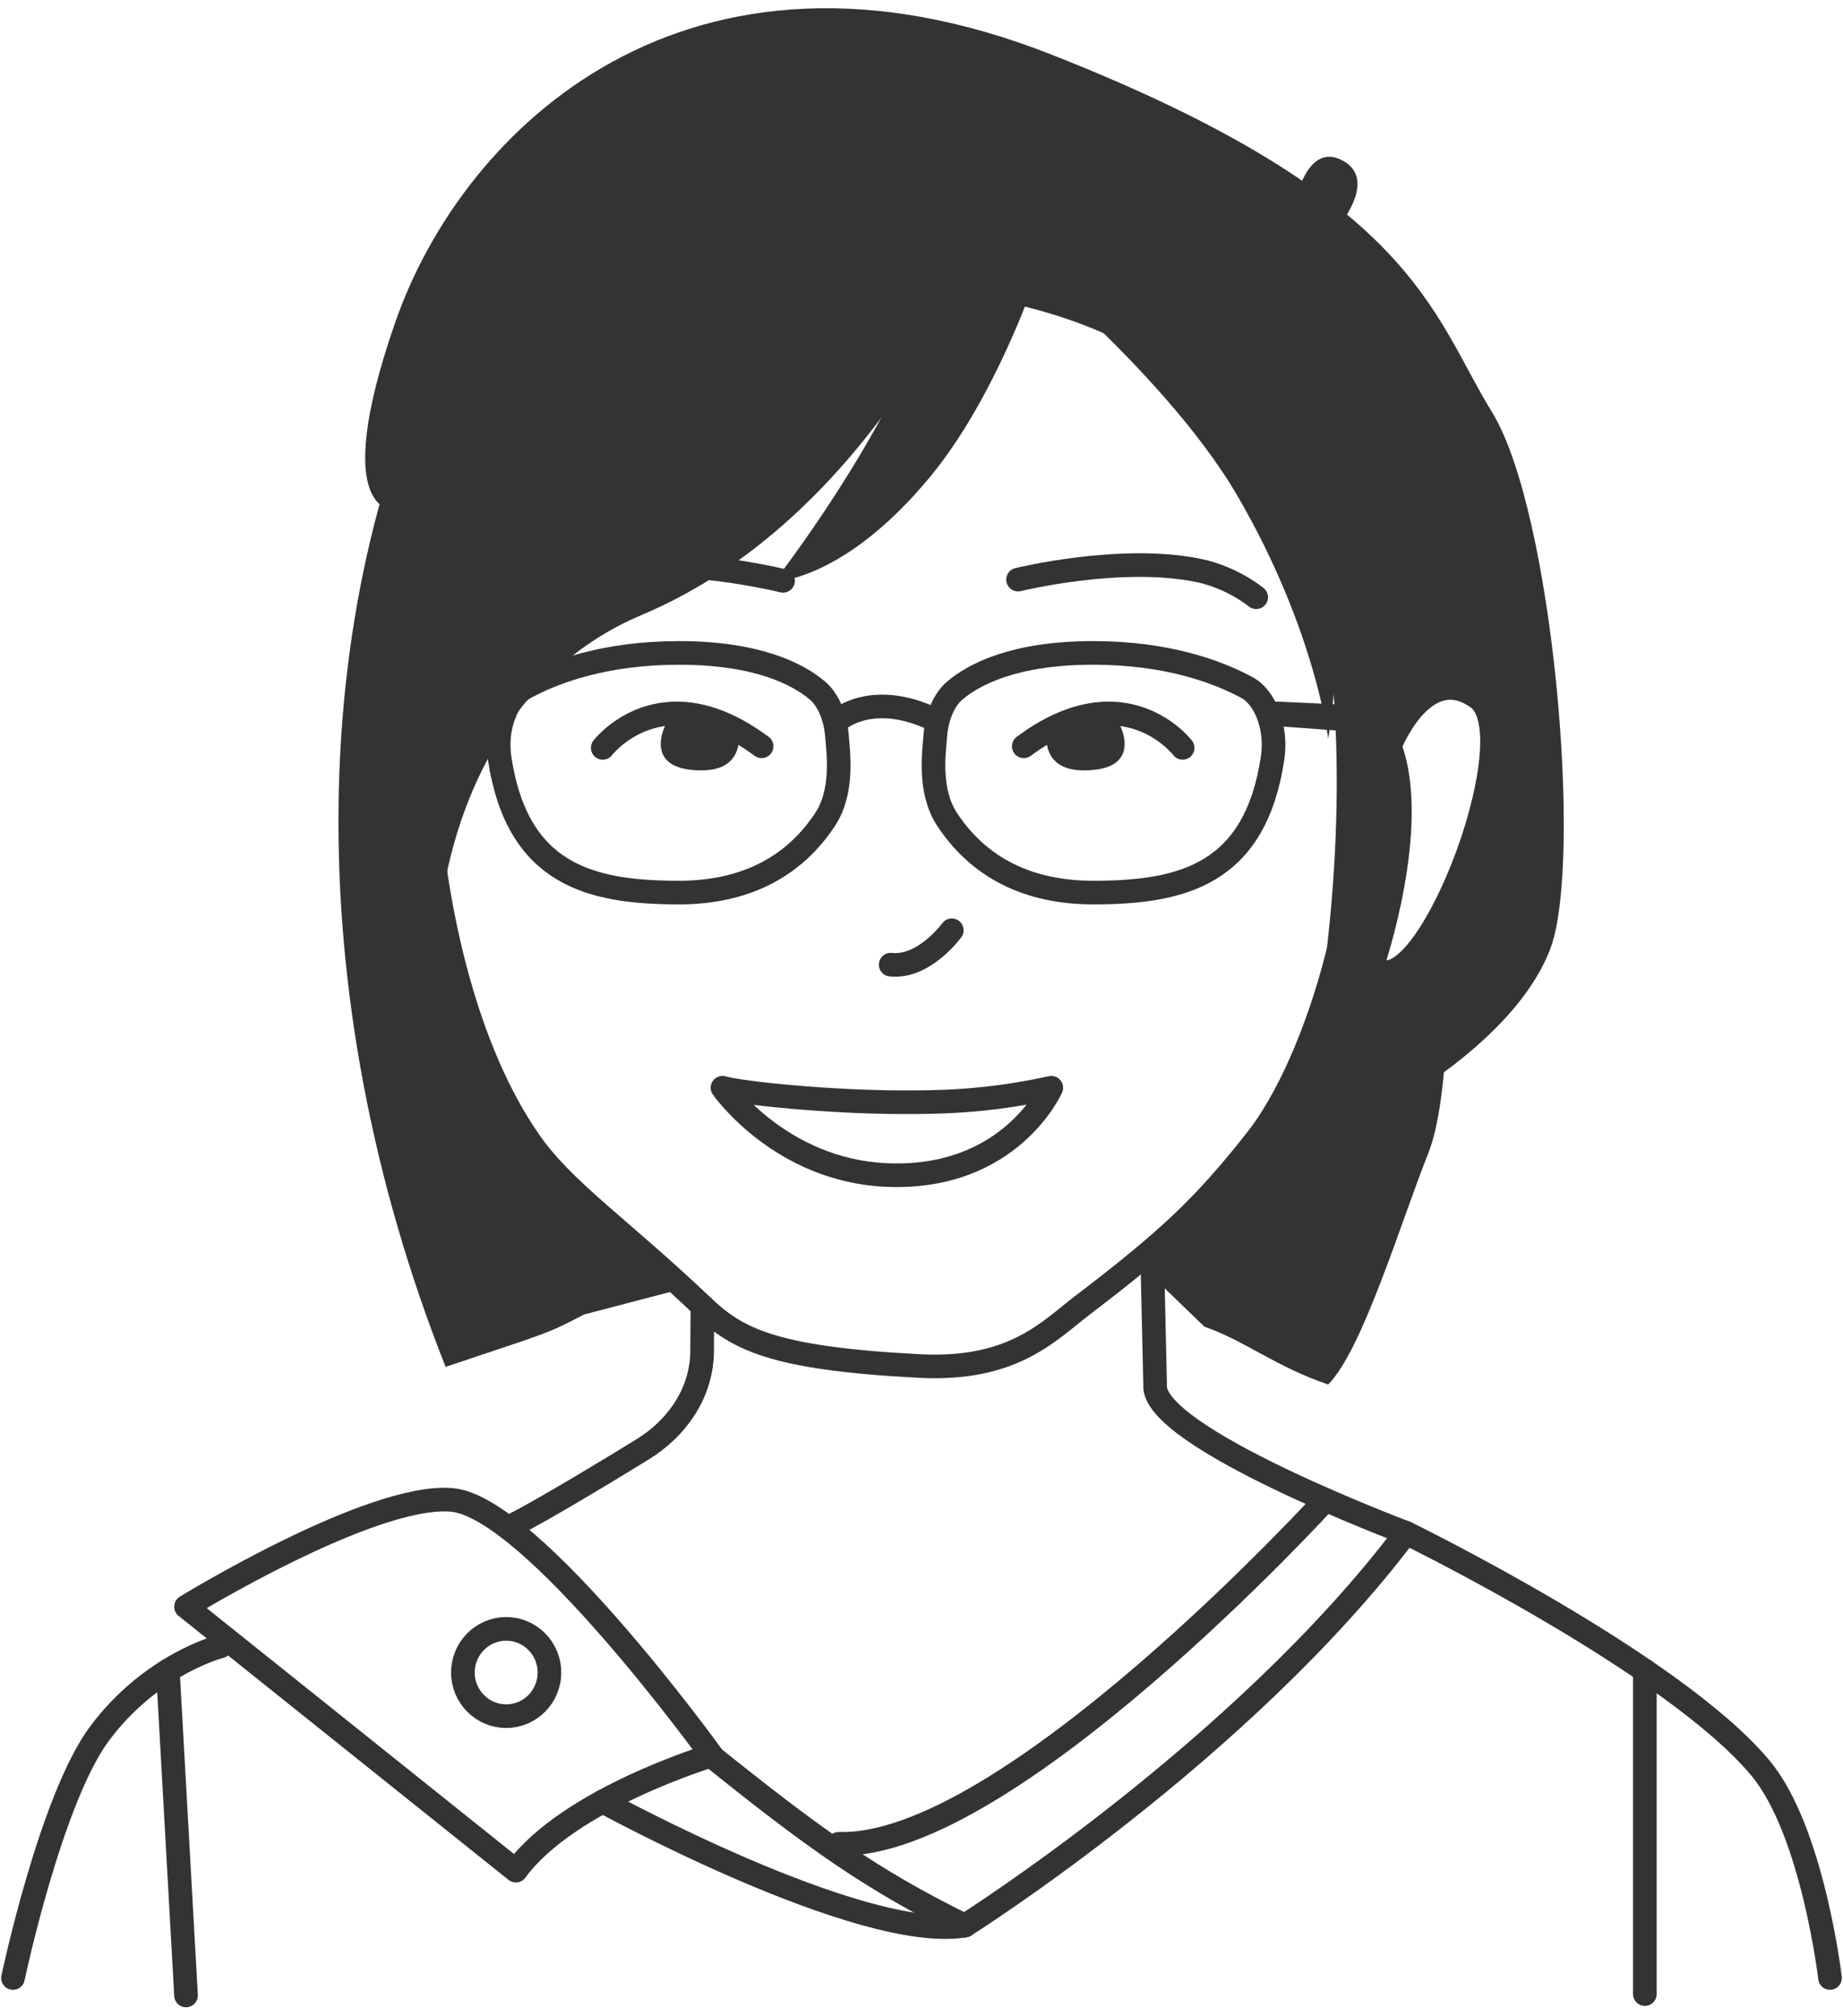 <svg width="117" height="128" viewBox="0 0 117 128" fill="none" xmlns="http://www.w3.org/2000/svg">
<g clip-path="url(#clip0)">
<path d="M27.102 49.889C27.333 55.319 28.893 65.704 33.628 72.487C35.814 75.623 39.385 77.973 44.581 82.916C46.767 84.999 48.986 86.241 58.324 86.728C64.344 87.05 66.575 84.501 68.75 82.849C74.254 78.649 76.451 76.554 79.758 72.365C83.57 67.533 87.415 55.596 86.086 44.912C83.493 23.999 71.068 19.089 59.412 17.692C46.646 16.163 26.037 24.686 27.102 49.889Z" stroke="#333333" stroke-width="1.5" stroke-miterlimit="10" stroke-linecap="round" stroke-linejoin="round"/>
<path d="M75.078 47.483C75.078 47.483 71.376 42.629 64.993 47.384" stroke="#333333" stroke-width="1.5" stroke-miterlimit="10" stroke-linecap="round" stroke-linejoin="round"/>
<path d="M66.509 46.054C66.509 46.054 65.74 48.913 68.805 48.913C72.606 48.913 71.101 46.054 71.101 46.054C71.101 46.054 69.574 44.148 66.509 46.054Z" fill="#333333"/>
<path d="M38.264 47.483C38.264 47.483 41.966 42.629 48.349 47.384" stroke="#333333" stroke-width="1.5" stroke-miterlimit="10" stroke-linecap="round" stroke-linejoin="round"/>
<path d="M46.833 46.054C46.833 46.054 47.602 48.913 44.537 48.913C40.736 48.913 42.241 46.054 42.241 46.054C42.241 46.054 43.768 44.148 46.833 46.054Z" fill="#333333"/>
<path d="M59.379 46.674C59.478 45.466 59.95 44.402 60.62 43.837C61.829 42.818 64.388 41.454 69.398 41.454C74.1 41.454 77.308 42.651 79.153 43.649C80.318 44.269 81.076 46.187 80.79 48.126C79.681 55.519 75.078 56.671 69.398 56.671C65.871 56.671 62.422 55.508 60.126 52.028C58.939 50.221 59.291 47.805 59.379 46.674Z" stroke="#333333" stroke-width="1.5" stroke-miterlimit="10" stroke-linecap="round" stroke-linejoin="round"/>
<path d="M53.128 46.674C53.029 45.466 52.557 44.402 51.886 43.837C50.678 42.818 48.118 41.454 43.109 41.454C38.407 41.454 35.199 42.651 33.353 43.649C32.189 44.269 31.431 46.187 31.716 48.126C32.826 55.519 37.429 56.671 43.109 56.671C46.635 56.671 50.085 55.508 52.381 52.028C53.567 50.221 53.216 47.805 53.128 46.674Z" stroke="#333333" stroke-width="1.5" stroke-miterlimit="10" stroke-linecap="round" stroke-linejoin="round"/>
<path d="M53.227 45.71C53.227 45.71 55.391 43.782 59.357 45.71" stroke="#333333" stroke-width="1.5" stroke-miterlimit="10" stroke-linecap="round" stroke-linejoin="round"/>
<path d="M85.196 44.735L80.835 44.535V46.087L85.207 46.408L85.196 44.735Z" fill="#333333"/>
<path d="M45.866 69.062C47.053 69.406 52.7 69.982 57.346 69.982C59.434 69.982 62.565 69.982 66.74 69.062C66.74 69.062 64.158 74.936 56.303 74.604C49.525 74.316 45.866 69.062 45.866 69.062Z" stroke="#333333" stroke-width="1.5" stroke-miterlimit="10" stroke-linecap="round" stroke-linejoin="round"/>
<path d="M60.422 59.065C60.422 59.065 58.665 61.481 56.544 61.248" stroke="#333333" stroke-width="1.5" stroke-miterlimit="10" stroke-linecap="round" stroke-linejoin="round"/>
<path d="M64.63 36.8C64.63 36.8 71.167 35.193 76.11 36.223C78.264 36.678 79.747 37.919 79.747 37.919" stroke="#333333" stroke-width="1.5" stroke-miterlimit="10" stroke-linecap="round" stroke-linejoin="round"/>
<path d="M49.711 36.877C49.711 36.877 42.724 35.126 37.44 36.245C35.144 36.733 33.551 38.085 33.551 38.085" stroke="#333333" stroke-width="1.5" stroke-miterlimit="10" stroke-linecap="round" stroke-linejoin="round"/>
<path d="M32.705 44.158L25.63 43.981V45.333L32.738 45.599L32.705 44.158Z" fill="#333333"/>
<path d="M63.015 13.902C63.015 13.902 56.303 32.499 40.703 39.06C25.103 45.622 24.553 70.414 33.573 78.416C33.573 78.416 14.172 59.963 25.103 32.389C36.034 4.814 59.401 8.649 63.015 13.902Z" fill="#333333"/>
<path d="M63.015 13.902C63.015 13.902 79.582 19.588 83.031 33.497C88.502 55.552 79.966 80.323 79.966 80.323C79.966 80.323 88.03 57.824 88.81 51.728C89.59 45.633 85.635 9.746 63.015 13.902Z" fill="#333333"/>
<path d="M87.14 61.271C87.14 61.271 90.15 52.426 88.228 47.384C88.228 47.384 89.733 43.527 92.249 43.715C91.579 35.58 89.678 27.257 86.251 20.497C78.538 5.257 63.015 7.773 63.015 7.773L59.049 18.08C66.707 16.972 74.276 20.663 81.021 29.163C85.415 34.705 85.789 51.185 84.317 61.304C82.845 71.423 72.232 80.145 72.232 80.145L76.462 84.235C78.923 85.066 81.021 86.795 84.317 87.903C86.503 85.698 88.887 77.707 90.678 73.207C92.062 69.705 91.919 61.67 92.315 56.361C90.645 60.085 88.481 62.834 87.14 61.271Z" fill="#333333"/>
<path d="M88.228 47.373C88.228 47.373 90.37 41.864 93.798 44.303C97.236 46.741 90.15 64.773 87.129 61.271C87.14 61.271 90.15 52.426 88.228 47.373Z" stroke="#333333" stroke-width="1.5" stroke-miterlimit="10" stroke-linecap="round" stroke-linejoin="round"/>
<path d="M63.015 7.773C63.015 7.773 39.846 -0.738 29.189 19.133C19.192 37.786 18.962 63.255 28.289 86.784C34.88 84.567 34.606 84.745 37.077 83.459L42.581 82.018C42.581 82.018 34.924 75.402 29.464 64.374C25.213 55.785 25.806 42.674 30.914 38.085C36.023 33.497 61.17 14.755 61.17 14.755L63.015 7.773Z" fill="#333333"/>
<path d="M66.739 14.755C66.739 14.755 63.949 24.342 59.049 30.272C53.556 36.921 49.162 36.921 49.162 36.921C49.162 36.921 61.906 20.552 59.346 13.293L66.739 14.755Z" fill="#333333"/>
<path d="M61.851 13.902C61.851 13.902 73.65 23.023 78.582 31.524C83.515 40.025 84.317 46.896 84.317 46.896C84.317 46.896 90.15 15.919 61.851 13.902Z" fill="#333333"/>
<path d="M25.092 32.4C25.092 32.4 20.796 32.821 25.092 20.463C29.387 8.106 43.669 -5.615 66.739 3.462C89.81 12.539 90.842 19.865 94.721 26.171C98.599 32.488 100.477 54.588 98.445 60.162C96.412 65.737 88.898 69.893 88.898 69.893L90.04 60.694C90.04 60.694 95.248 51.429 94.731 46.94C94.215 42.452 90.04 43.671 90.04 43.671C90.04 43.671 87.272 29.418 79.758 22.635C72.243 15.853 49.502 9.203 38.901 17.515C28.3 25.827 25.092 32.4 25.092 32.4Z" fill="#333333"/>
<path d="M82.12 13.293C82.12 13.293 82.812 8.926 85.207 10.178C87.602 11.431 84.811 14.589 84.811 14.589L82.12 13.293Z" fill="#333333"/>
<path d="M44.768 111.177C51.777 116.83 55.391 119.368 61.246 122.26C61.246 122.26 78.824 111.177 89.26 97.324C89.26 97.324 72.99 91.228 73.331 87.903L73.155 80.145" stroke="#333333" stroke-width="1.5" stroke-miterlimit="10" stroke-linecap="round" stroke-linejoin="round"/>
<path d="M44.592 82.927L44.57 85.964C44.482 88.535 42.944 90.707 40.769 92.037C39.033 93.112 34.32 95.961 32.683 96.77" stroke="#333333" stroke-width="1.5" stroke-miterlimit="10" stroke-linecap="round" stroke-linejoin="round"/>
<path d="M14.007 104.528C14.007 104.528 9.613 105.636 6.317 110.069C3.219 114.237 0.824 125.586 0.824 125.586" stroke="#333333" stroke-width="1.5" stroke-miterlimit="10" stroke-linecap="round" stroke-linejoin="round"/>
<path d="M89.26 97.324C89.26 97.324 106.289 105.636 111.782 112.286C115.088 116.287 116.176 125.585 116.176 125.585" stroke="#333333" stroke-width="1.5" stroke-miterlimit="10" stroke-linecap="round" stroke-linejoin="round"/>
<path d="M84.152 95.229C84.152 95.229 63.916 117.406 53.249 117.063" stroke="#333333" stroke-width="1.5" stroke-miterlimit="10" stroke-linecap="round" stroke-linejoin="round"/>
<path d="M45.185 111.455C45.185 111.455 36.1 114.181 32.749 118.769L11.81 102.012C11.81 102.012 23.554 94.797 28.673 95.229C33.782 95.661 45.185 111.455 45.185 111.455Z" stroke="#333333" stroke-width="1.5" stroke-miterlimit="10" stroke-linecap="round" stroke-linejoin="round"/>
<path d="M38.264 114.38C38.264 114.38 54.655 123.369 61.246 122.26" stroke="#333333" stroke-width="1.5" stroke-miterlimit="10" stroke-linecap="round" stroke-linejoin="round"/>
<path d="M32.134 108.961C33.651 108.961 34.88 107.72 34.88 106.19C34.88 104.66 33.651 103.419 32.134 103.419C30.617 103.419 29.387 104.66 29.387 106.19C29.387 107.72 30.617 108.961 32.134 108.961Z" stroke="#333333" stroke-width="1.5" stroke-miterlimit="10" stroke-linecap="round" stroke-linejoin="round"/>
<path d="M104.421 106.068V126.605" stroke="#333333" stroke-width="1.5" stroke-miterlimit="10" stroke-linecap="round" stroke-linejoin="round"/>
<path d="M10.656 106.068L11.81 126.694" stroke="#333333" stroke-width="1.5" stroke-miterlimit="10" stroke-linecap="round" stroke-linejoin="round"/>
</g>
<defs>
<clipPath id="clip0">
<rect width="117" height="127" fill="white" transform="translate(0 0.525)"/>
</clipPath>
</defs>
</svg>

